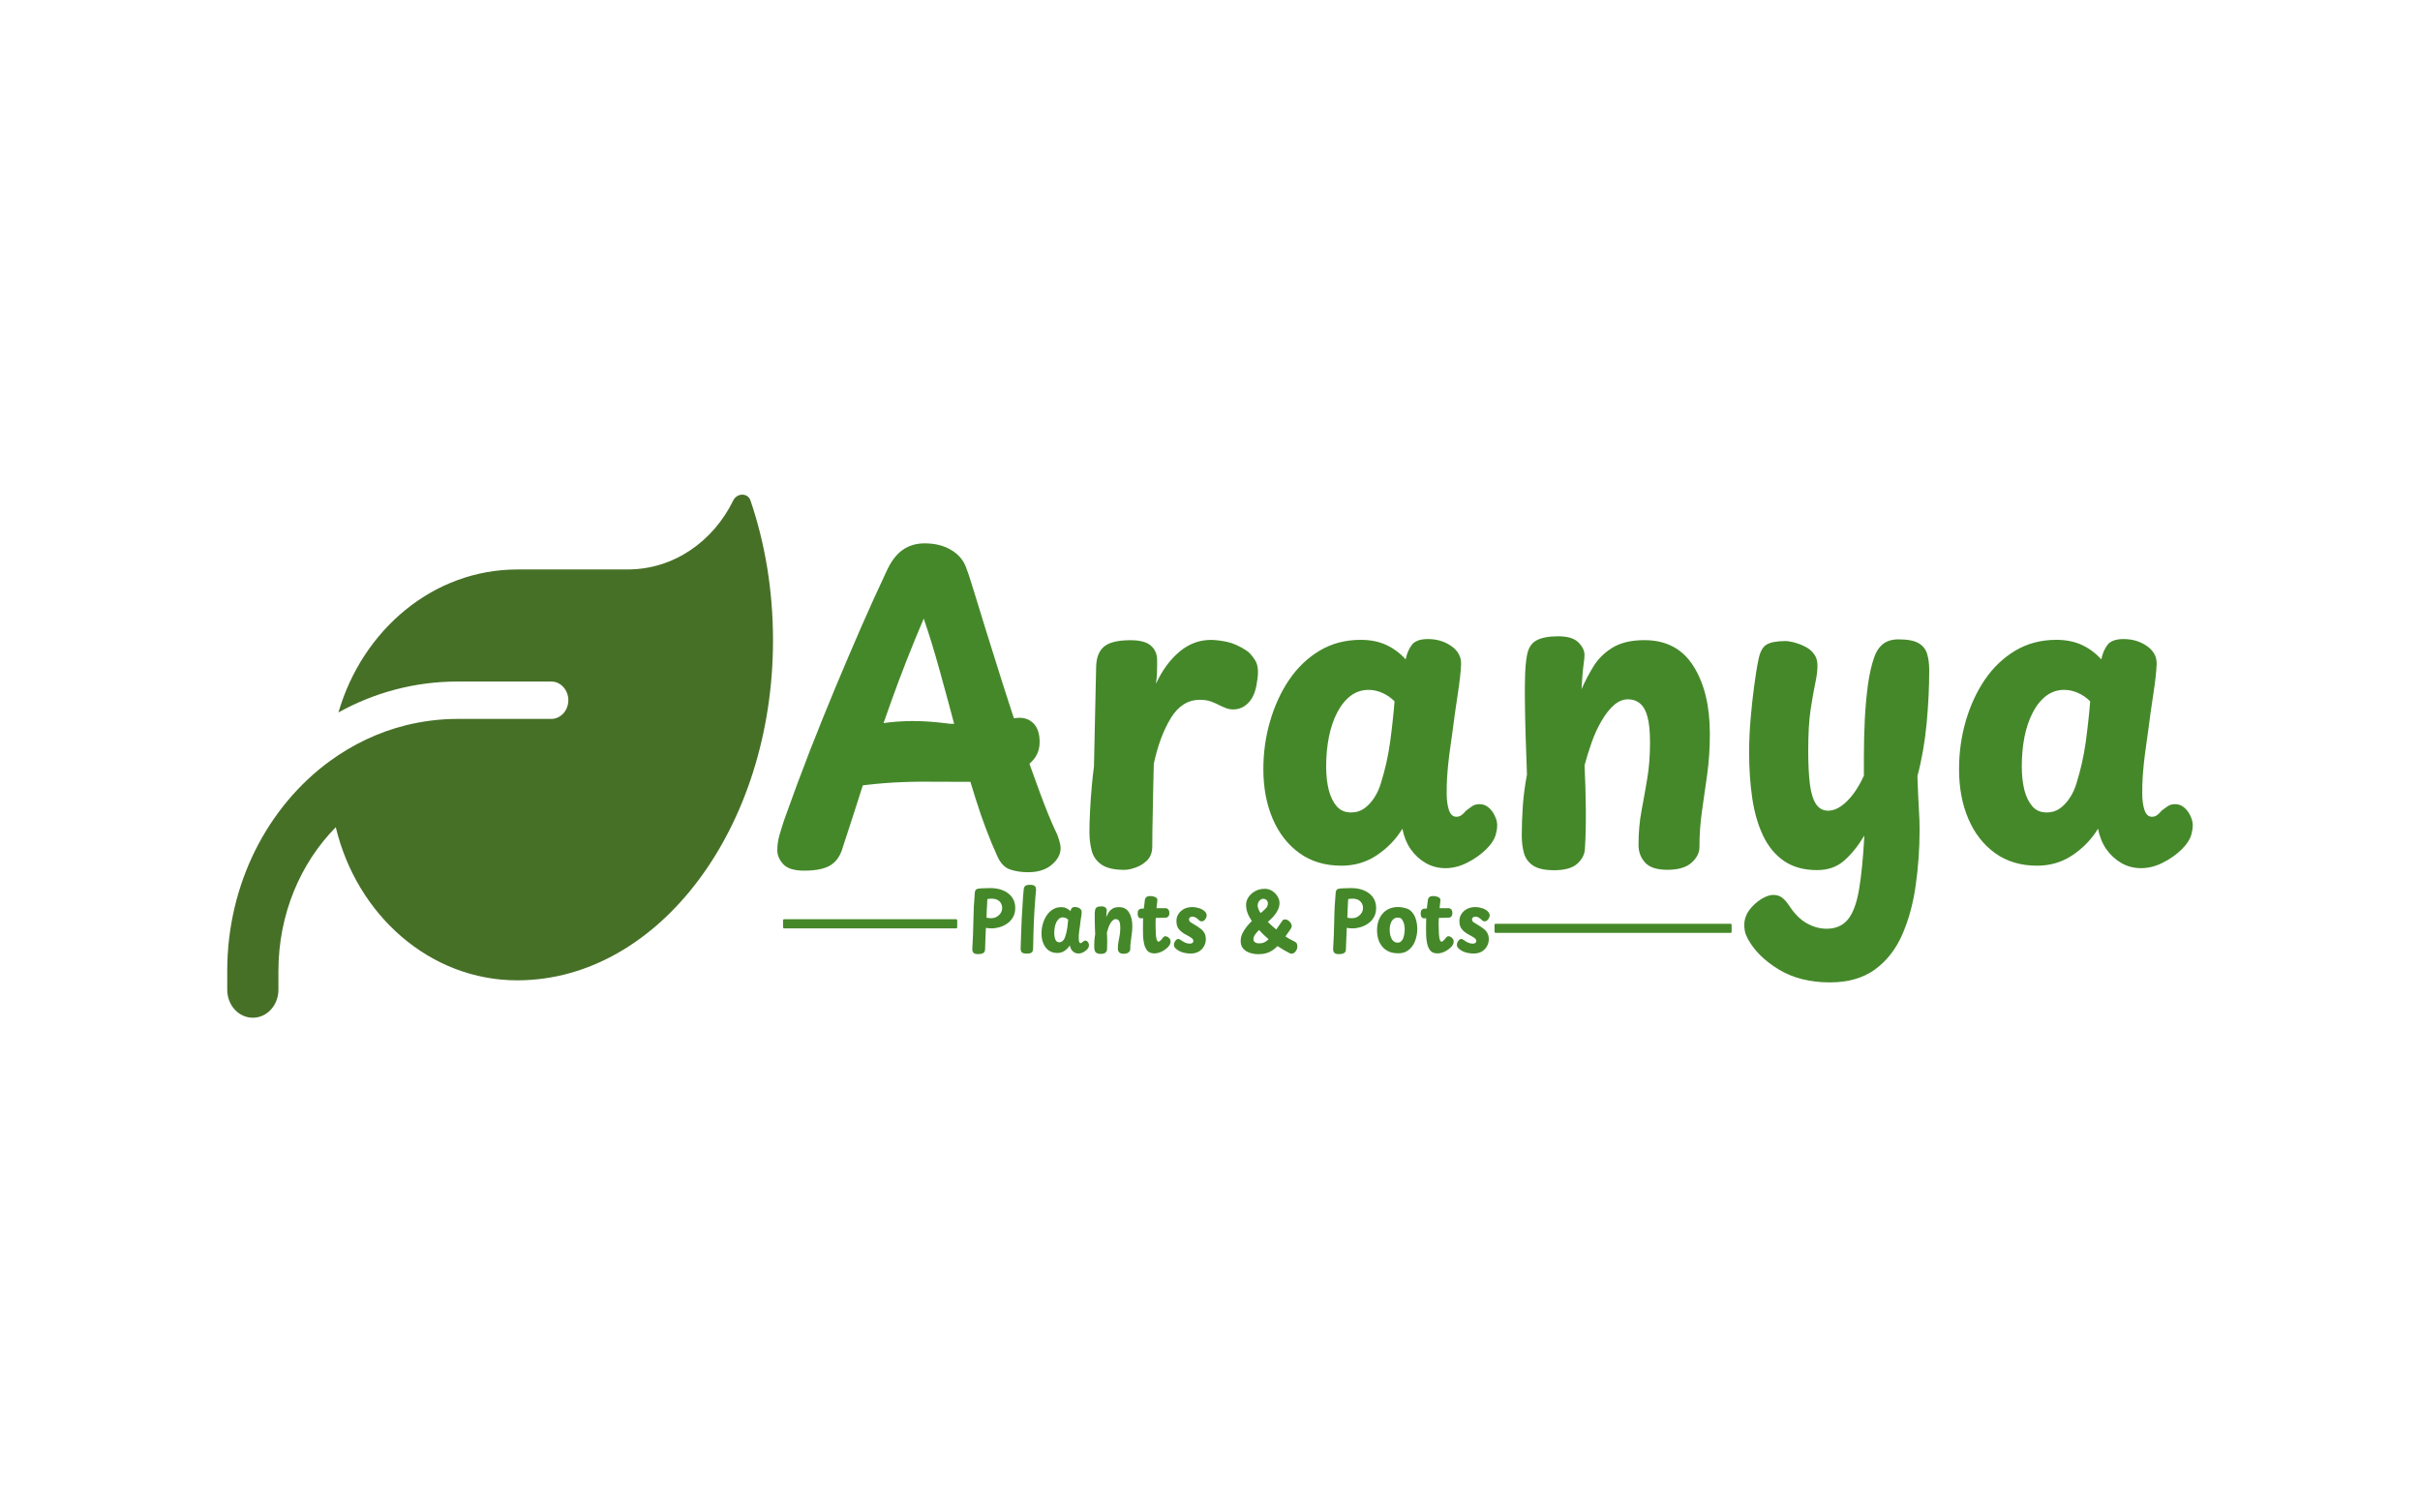 <?xml version="1.0" encoding="utf-8"?>
<!-- Generator: Adobe Adobe Illustrator 24.2.0, SVG Export Plug-In . SVG Version: 6.00 Build 0)  -->
<svg version="1.1" id="Layer_1" xmlns="http://www.w3.org/2000/svg" xmlns:xlink="http://www.w3.org/1999/xlink" x="0px" y="0px"
	 width="400px" height="250px" viewBox="0 0 400 250" style="enable-background:new 0 0 400 250;" xml:space="preserve">
<style type="text/css">
	.st0{clip-path:url(#SVGID_2_);}
	.st1{clip-path:url(#SVGID_4_);fill:#477027;}
	.st2{clip-path:url(#SVGID_6_);fill:#45882A;}
	.st3{clip-path:url(#SVGID_8_);fill:#45882A;}
</style>
<g>
	<g>
		<defs>
			<rect id="SVGID_1_" y="42.5" width="400" height="165"/>
		</defs>
		<clipPath id="SVGID_2_">
			<use xlink:href="#SVGID_1_"  style="overflow:visible;"/>
		</clipPath>
		<g class="st0">
			<defs>
				<rect id="SVGID_3_" x="37.56" y="81.11" width="90.57" height="87.79"/>
			</defs>
			<clipPath id="SVGID_4_">
				<use xlink:href="#SVGID_3_"  style="overflow:visible;"/>
			</clipPath>
			<path class="st1" d="M85.49,94.13c-13.85,0-25.57,9.94-29.55,23.63c5.92-3.28,12.6-5.11,19.68-5.11h15.5
				c1.55,0,2.82,1.39,2.82,3.09c0,1.7-1.27,3.09-2.82,3.09h-15.5c-2.93,0-5.76,0.37-8.51,1.04c-4.56,1.14-8.79,3.16-12.58,5.92
				c-10.22,7.46-16.97,20.22-16.97,34.71v3.09c0,2.57,1.88,4.63,4.23,4.63c2.35,0,4.23-2.07,4.23-4.63v-3.09
				c0-9.4,3.65-17.85,9.48-23.77c3.49,14.57,15.59,25.31,29.99,25.31h0.17c23.28-0.13,42.11-25.26,42.11-56.22
				c0-8.22-1.32-16.04-3.72-23.08c-0.45-1.33-2.24-1.27-2.85-0.02c-3.32,6.79-9.87,11.4-17.4,11.4H85.49z"/>
		</g>
		<g class="st0">
			<defs>
				<rect id="SVGID_5_" y="42.5" width="400" height="165"/>
			</defs>
			<clipPath id="SVGID_6_">
				<use xlink:href="#SVGID_5_"  style="overflow:visible;"/>
			</clipPath>
			<path class="st2" d="M139.3,140.06c-0.37,1.35-1.04,2.33-2,2.94c-0.97,0.61-2.43,0.91-4.39,0.91c-1.64,0-2.79-0.36-3.45-1.07
				c-0.65-0.72-0.98-1.49-0.98-2.3c0-0.85,0.12-1.7,0.37-2.55c0.25-0.85,0.51-1.71,0.8-2.56c1.39-3.91,2.79-7.67,4.2-11.3
				c1.42-3.63,2.84-7.14,4.25-10.53c1.42-3.39,2.82-6.68,4.21-9.87c1.39-3.18,2.78-6.25,4.18-9.21c0.74-1.66,1.63-2.86,2.67-3.6
				c1.04-0.74,2.26-1.11,3.66-1.11c1.76,0,3.25,0.38,4.47,1.14c1.24,0.76,2.05,1.77,2.46,3.03c0.16,0.35,0.52,1.44,1.08,3.26
				c0.55,1.82,1.26,4.11,2.11,6.86c0.87,2.76,1.8,5.73,2.8,8.92c1.01,3.18,2.04,6.33,3.11,9.44c1.06,3.11,2.07,5.97,3.04,8.57
				c0.96,2.6,1.79,4.64,2.49,6.13c0.25,0.46,0.46,0.98,0.65,1.59c0.18,0.61,0.28,1.09,0.28,1.44c0,0.99-0.48,1.9-1.45,2.73
				c-0.97,0.83-2.27,1.25-3.91,1.25c-1.11,0-2.1-0.15-2.98-0.45c-0.88-0.29-1.59-1.01-2.12-2.19c-1.27-2.78-2.46-5.92-3.56-9.41
				c-1.11-3.5-2.14-7.08-3.11-10.72c-0.97-3.66-1.91-7.14-2.83-10.46c-0.92-3.32-1.81-6.22-2.67-8.69
				c-2.01,4.72-3.81,9.31-5.4,13.77c-1.59,4.45-3.04,8.7-4.33,12.74C141.67,132.81,140.45,136.57,139.3,140.06 M138.44,124.93
				c0-1.08,0.28-1.95,0.83-2.62c0.55-0.68,1.17-1.18,1.87-1.51c0.69-0.34,1.27-0.56,1.72-0.64c0.9-0.22,1.97-0.44,3.22-0.64
				c1.24-0.2,2.76-0.31,4.54-0.34c1.79-0.02,3.91,0.12,6.36,0.45c0.37,0.03,1.05,0.03,2.05-0.04c1.01-0.07,2.12-0.16,3.32-0.27
				c1.21-0.12,2.34-0.24,3.38-0.37c1.05-0.14,1.8-0.23,2.24-0.27c1.15-0.14,2.08,0.14,2.8,0.84c0.72,0.69,1.07,1.73,1.07,3.12
				c0,1.26-0.41,2.32-1.24,3.17c-0.81,0.85-1.87,1.54-3.16,2.05c-1.29,0.51-2.6,0.87-3.94,1.07c-1.32,0.2-2.5,0.3-3.53,0.3
				c-2.33,0-4.49,0-6.48-0.02c-1.98-0.02-3.94,0.03-5.87,0.14c-1.92,0.11-4.03,0.32-6.31,0.62c-0.62,0.05-1.26-0.45-1.92-1.51
				C138.76,127.41,138.44,126.23,138.44,124.93"/>
			<path class="st2" d="M181.18,110.2c0.04-1.53,0.48-2.64,1.32-3.33c0.85-0.7,2.29-1.05,4.34-1.05c1.59,0,2.72,0.3,3.4,0.91
				c0.68,0.61,1.02,1.4,1.02,2.39v0.98c0,0.38-0.01,0.81-0.03,1.28c-0.02,0.48-0.08,1.02-0.16,1.64c1.03-2.23,2.32-3.99,3.87-5.29
				c1.56-1.31,3.3-1.96,5.22-1.96c0.66,0,1.51,0.1,2.55,0.3c1.04,0.21,2.13,0.69,3.29,1.44c0.49,0.31,0.97,0.85,1.46,1.64
				c0.5,0.78,0.6,1.97,0.31,3.55c-0.2,1.52-0.66,2.66-1.38,3.42c-0.72,0.76-1.56,1.14-2.54,1.14c-0.41,0-0.79-0.06-1.14-0.19
				c-0.35-0.13-0.71-0.29-1.07-0.46c-0.42-0.22-0.89-0.44-1.42-0.64c-0.53-0.2-1.17-0.3-1.9-0.3c-1.96,0-3.56,1.01-4.8,3.03
				c-1.23,2.02-2.16,4.53-2.81,7.54c-0.04,1.52-0.08,2.95-0.1,4.28c-0.02,1.32-0.04,2.54-0.07,3.67c-0.02,1.12-0.04,2.15-0.06,3.12
				c-0.01,0.96-0.02,1.82-0.02,2.58c0,0.99-0.29,1.76-0.86,2.33c-0.58,0.56-1.22,0.95-1.94,1.19c-0.72,0.25-1.32,0.37-1.82,0.37
				c-1.67,0-2.93-0.29-3.77-0.87c-0.84-0.58-1.38-1.35-1.63-2.32c-0.25-0.96-0.37-2-0.37-3.13c0-0.89,0.03-2,0.1-3.35
				c0.07-1.35,0.15-2.7,0.28-4.04c0.12-1.34,0.24-2.46,0.37-3.37L181.18,110.2z"/>
			<path class="st2" d="M208.82,127.14c0-2.73,0.36-5.37,1.11-7.93c0.74-2.55,1.79-4.84,3.16-6.86c1.37-2.02,3.06-3.62,5.04-4.81
				c1.98-1.18,4.25-1.78,6.78-1.78c1.6,0,3.01,0.28,4.21,0.84c1.21,0.56,2.29,1.35,3.22,2.39c0.2-0.98,0.55-1.79,1.04-2.42
				c0.5-0.63,1.38-0.94,2.65-0.94c1.47,0,2.77,0.39,3.87,1.17c1.11,0.78,1.64,1.78,1.6,2.99c-0.04,1.21-0.23,2.86-0.55,4.95
				c-0.32,2.08-0.61,4.13-0.86,6.14c-0.08,0.63-0.19,1.44-0.34,2.42c-0.14,0.99-0.27,1.97-0.37,2.94c-0.1,0.96-0.16,1.78-0.2,2.44
				c-0.04,0.68-0.06,1.52-0.06,2.53c0,1.01,0.12,1.9,0.36,2.65c0.25,0.76,0.66,1.14,1.24,1.14c0.33,0,0.61-0.09,0.85-0.27
				c0.25-0.18,0.5-0.42,0.75-0.73c0.41-0.32,0.77-0.58,1.07-0.78c0.3-0.2,0.7-0.3,1.2-0.3c0.57,0,1.1,0.21,1.56,0.64
				c0.48,0.43,0.84,1.01,1.11,1.73c0.27,0.71,0.28,1.51,0.03,2.41c-0.16,0.85-0.7,1.73-1.6,2.64c-0.9,0.89-1.96,1.64-3.17,2.25
				c-1.2,0.61-2.4,0.91-3.6,0.91c-1.18,0-2.27-0.28-3.25-0.84c-0.98-0.56-1.81-1.32-2.49-2.28c-0.67-0.97-1.13-2.11-1.38-3.4
				c-1.06,1.75-2.47,3.2-4.21,4.37c-1.74,1.17-3.69,1.74-5.86,1.74c-2.7,0-5.02-0.69-6.95-2.08c-1.92-1.39-3.4-3.28-4.42-5.68
				C209.33,132.92,208.82,130.2,208.82,127.14 M219.2,126.68c0,1.44,0.14,2.73,0.42,3.87c0.29,1.14,0.74,2.05,1.33,2.73
				c0.59,0.68,1.38,1.01,2.36,1.01c0.82,0,1.54-0.21,2.15-0.64c0.62-0.43,1.17-1.01,1.66-1.75c0.5-0.75,0.89-1.61,1.17-2.6
				c0.33-1.03,0.61-2.11,0.86-3.22c0.25-1.11,0.46-2.25,0.62-3.42c0.16-1.17,0.3-2.32,0.42-3.44c0.13-1.13,0.23-2.23,0.31-3.3
				c-0.58-0.58-1.23-1.04-1.97-1.37c-0.74-0.34-1.51-0.52-2.32-0.52c-1.11,0-2.1,0.33-2.96,0.98c-0.86,0.66-1.6,1.56-2.21,2.73
				c-0.61,1.17-1.07,2.51-1.38,4.04C219.35,123.3,219.2,124.93,219.2,126.68"/>
			<path class="st2" d="M252.38,108.39c0.2-1.21,0.72-2.05,1.53-2.51c0.82-0.47,2.03-0.71,3.63-0.71c1.56,0,2.68,0.34,3.35,1.01
				c0.67,0.67,1.01,1.35,1.01,2.07c0,0.37-0.04,0.85-0.13,1.42c-0.08,0.58-0.15,1.24-0.21,1.96c-0.06,0.71-0.11,1.47-0.15,2.28
				c0.53-1.21,1.17-2.45,1.94-3.71c0.76-1.26,1.81-2.3,3.16-3.14c1.36-0.83,3.11-1.25,5.29-1.25c3.6,0,6.3,1.43,8.1,4.28
				c1.81,2.85,2.72,6.59,2.72,11.21c0,2.38-0.15,4.61-0.44,6.7c-0.28,2.08-0.57,4.1-0.86,6.06c-0.28,1.95-0.42,3.93-0.42,5.95
				c0,0.94-0.43,1.8-1.3,2.58c-0.86,0.78-2.19,1.18-3.99,1.18c-1.76,0-2.99-0.41-3.71-1.21c-0.72-0.81-1.07-1.77-1.07-2.89
				c0-2.02,0.16-3.89,0.49-5.61c0.32-1.73,0.64-3.5,0.94-5.29c0.31-1.79,0.47-3.81,0.47-6.06c0-1.79-0.14-3.19-0.41-4.2
				c-0.26-1.01-0.67-1.75-1.22-2.21c-0.55-0.47-1.22-0.71-2-0.71c-0.86,0-1.65,0.34-2.39,1.01c-0.74,0.67-1.41,1.54-2.03,2.62
				c-0.62,1.07-1.16,2.25-1.61,3.53c-0.45,1.28-0.83,2.53-1.16,3.74c0.12,2.46,0.19,4.9,0.21,7.32c0.02,2.42-0.03,4.58-0.15,6.47
				c-0.04,0.94-0.47,1.77-1.27,2.49c-0.79,0.71-2.07,1.07-3.82,1.07c-1.61,0-2.79-0.28-3.55-0.82c-0.75-0.53-1.24-1.23-1.46-2.1
				c-0.23-0.88-0.34-1.81-0.34-2.8c0-1.57,0.06-3.23,0.18-4.97c0.13-1.76,0.36-3.46,0.68-5.11c-0.09-2.47-0.16-4.69-0.23-6.66
				c-0.06-1.97-0.09-3.76-0.11-5.38c-0.03-1.61-0.01-3.05,0.03-4.31C252.11,110.43,252.21,109.32,252.38,108.39"/>
			<path class="st2" d="M290.65,109.06c0.24-1.26,0.67-2.09,1.3-2.49c0.64-0.4,1.7-0.61,3.17-0.61c0.36,0,0.85,0.08,1.45,0.23
				c0.59,0.16,1.19,0.38,1.77,0.68c0.6,0.29,1.09,0.69,1.48,1.21c0.39,0.51,0.59,1.15,0.59,1.92c0,0.85-0.13,1.84-0.38,2.99
				c-0.24,1.14-0.49,2.58-0.76,4.33c-0.26,1.75-0.39,3.99-0.39,6.73c0,2.33,0.1,4.22,0.29,5.68c0.2,1.46,0.55,2.54,1.04,3.24
				c0.49,0.69,1.15,1.03,1.97,1.03c0.7,0,1.42-0.25,2.16-0.77c0.74-0.52,1.43-1.23,2.08-2.12c0.65-0.9,1.2-1.87,1.66-2.9v-3.03
				c0-2.11,0.05-4.2,0.15-6.25c0.11-2.07,0.28-3.98,0.52-5.75c0.25-1.77,0.58-3.23,0.99-4.4c0.32-1,0.81-1.76,1.46-2.3
				c0.66-0.53,1.52-0.8,2.59-0.8c1.52,0,2.63,0.21,3.35,0.64c0.72,0.43,1.18,1.02,1.4,1.78c0.23,0.76,0.34,1.66,0.34,2.69
				c0,2.73-0.14,5.64-0.42,8.71c-0.29,3.07-0.79,6-1.53,8.78c0.03,0.94,0.07,1.9,0.11,2.89c0.04,0.99,0.09,1.97,0.15,2.96
				c0.06,0.99,0.1,1.97,0.1,2.96c0,3.18-0.22,6.27-0.65,9.28c-0.42,3-1.17,5.72-2.23,8.14c-1.07,2.42-2.57,4.34-4.52,5.75
				c-1.94,1.41-4.42,2.12-7.45,2.12c-3.29,0-6.11-0.72-8.46-2.15c-2.36-1.44-4.06-3.14-5.12-5.11c-0.25-0.49-0.41-0.92-0.47-1.3
				c-0.06-0.38-0.08-0.69-0.08-0.91c0-0.9,0.28-1.73,0.83-2.48c0.55-0.74,1.21-1.34,1.97-1.82c0.76-0.46,1.42-0.69,2-0.69
				c0.56,0,1.05,0.15,1.46,0.46c0.41,0.32,0.82,0.79,1.24,1.43c0.85,1.29,1.81,2.23,2.85,2.81c1.05,0.59,2.15,0.89,3.29,0.89
				c1.47,0,2.63-0.51,3.47-1.51c0.84-1.01,1.46-2.65,1.85-4.92c0.39-2.27,0.69-5.26,0.89-8.98c-0.99,1.66-2.09,3.04-3.3,4.12
				c-1.2,1.07-2.71,1.6-4.51,1.6c-2.17,0-3.98-0.5-5.43-1.48c-1.46-0.99-2.62-2.37-3.48-4.17c-0.86-1.79-1.46-3.86-1.81-6.22
				c-0.35-2.36-0.52-4.89-0.52-7.57c0-1.76,0.08-3.59,0.24-5.49c0.16-1.91,0.36-3.73,0.59-5.45
				C290.16,111.74,290.39,110.27,290.65,109.06"/>
			<path class="st2" d="M323.81,127.14c0-2.73,0.36-5.37,1.1-7.93c0.74-2.55,1.79-4.84,3.16-6.86c1.37-2.02,3.06-3.62,5.04-4.81
				c1.98-1.18,4.24-1.78,6.78-1.78c1.6,0,3.01,0.28,4.21,0.84c1.21,0.56,2.29,1.35,3.22,2.39c0.2-0.98,0.55-1.79,1.04-2.42
				c0.5-0.63,1.38-0.94,2.65-0.94c1.47,0,2.77,0.39,3.87,1.17c1.11,0.78,1.64,1.78,1.59,2.99c-0.04,1.21-0.23,2.86-0.55,4.95
				c-0.32,2.08-0.61,4.13-0.86,6.14c-0.08,0.63-0.19,1.44-0.34,2.42c-0.14,0.99-0.27,1.97-0.37,2.94c-0.1,0.96-0.16,1.78-0.2,2.44
				c-0.04,0.68-0.06,1.52-0.06,2.53c0,1.01,0.12,1.9,0.36,2.65c0.25,0.76,0.66,1.14,1.24,1.14c0.33,0,0.61-0.09,0.85-0.27
				c0.25-0.18,0.5-0.42,0.75-0.73c0.41-0.32,0.77-0.58,1.07-0.78c0.3-0.2,0.7-0.3,1.2-0.3c0.57,0,1.09,0.21,1.56,0.64
				c0.48,0.43,0.85,1.01,1.11,1.73c0.27,0.71,0.28,1.51,0.03,2.41c-0.16,0.85-0.7,1.73-1.59,2.64c-0.9,0.89-1.96,1.64-3.17,2.25
				c-1.2,0.61-2.4,0.91-3.6,0.91c-1.18,0-2.27-0.28-3.25-0.84c-0.97-0.56-1.8-1.32-2.49-2.28c-0.67-0.97-1.13-2.11-1.38-3.4
				c-1.07,1.75-2.47,3.2-4.21,4.37c-1.74,1.17-3.69,1.74-5.86,1.74c-2.7,0-5.02-0.69-6.95-2.08c-1.92-1.39-3.4-3.28-4.42-5.68
				C324.31,132.92,323.81,130.2,323.81,127.14 M334.18,126.68c0,1.44,0.14,2.73,0.42,3.87c0.29,1.14,0.74,2.05,1.33,2.73
				c0.59,0.68,1.38,1.01,2.36,1.01c0.82,0,1.54-0.21,2.15-0.64c0.62-0.43,1.17-1.01,1.66-1.75c0.5-0.75,0.89-1.61,1.17-2.6
				c0.32-1.03,0.61-2.11,0.86-3.22c0.25-1.11,0.45-2.25,0.62-3.42c0.16-1.17,0.3-2.32,0.42-3.44c0.13-1.13,0.23-2.23,0.31-3.3
				c-0.58-0.58-1.23-1.04-1.97-1.37c-0.74-0.34-1.51-0.52-2.33-0.52c-1.11,0-2.09,0.33-2.96,0.98c-0.86,0.66-1.6,1.56-2.21,2.73
				c-0.61,1.17-1.07,2.51-1.38,4.04C334.33,123.3,334.18,124.93,334.18,126.68"/>
			<path class="st2" d="M161.12,147.59c0.01-0.21,0.06-0.37,0.15-0.48c0.08-0.12,0.24-0.2,0.47-0.23c0.12-0.02,0.29-0.04,0.52-0.05
				c0.24-0.01,0.49-0.02,0.75-0.02c0.26-0.01,0.48-0.02,0.67-0.02c0.81,0,1.52,0.13,2.13,0.39c0.62,0.26,1.11,0.64,1.46,1.12
				c0.36,0.49,0.54,1.09,0.54,1.8c0,0.56-0.12,1.05-0.36,1.48c-0.24,0.43-0.55,0.78-0.94,1.05c-0.39,0.28-0.81,0.48-1.27,0.62
				c-0.45,0.13-0.89,0.2-1.32,0.2c-0.21,0-0.39,0-0.54-0.02c-0.14-0.02-0.28-0.04-0.42-0.07c-0.03,0.65-0.06,1.28-0.08,1.87
				c-0.02,0.58-0.04,1.17-0.06,1.75c-0.01,0.28-0.13,0.46-0.34,0.57c-0.21,0.11-0.47,0.16-0.78,0.16c-0.38,0-0.64-0.07-0.78-0.21
				c-0.14-0.14-0.21-0.35-0.21-0.62c0.1-1.53,0.15-3.08,0.18-4.65C160.91,150.65,160.99,149.11,161.12,147.59 M163.06,151.68
				c0.14,0.03,0.26,0.06,0.37,0.07c0.12,0.01,0.25,0.02,0.39,0.02c0.25,0,0.48-0.04,0.7-0.12c0.22-0.09,0.41-0.22,0.57-0.37
				c0.17-0.15,0.31-0.33,0.41-0.53c0.1-0.2,0.15-0.43,0.15-0.68c0-0.24-0.04-0.45-0.13-0.62c-0.08-0.19-0.19-0.35-0.34-0.48
				c-0.14-0.14-0.32-0.25-0.54-0.32c-0.22-0.07-0.45-0.11-0.7-0.11c-0.16,0-0.29,0.01-0.42,0.02c-0.12,0.01-0.23,0.03-0.32,0.05
				c-0.01,0.31-0.03,0.62-0.05,0.93c-0.01,0.3-0.03,0.62-0.05,0.96C163.08,150.82,163.06,151.22,163.06,151.68"/>
			<path class="st2" d="M169.21,147.02c0.02-0.27,0.11-0.47,0.26-0.59c0.15-0.12,0.42-0.18,0.81-0.18c0.29,0,0.51,0.04,0.65,0.12
				c0.14,0.09,0.23,0.19,0.26,0.32c0.04,0.13,0.06,0.27,0.06,0.41c-0.02,0.26-0.06,0.66-0.11,1.19c-0.04,0.54-0.1,1.29-0.16,2.25
				c-0.06,0.95-0.12,2.19-0.16,3.72c0,0.48-0.01,0.93-0.03,1.37c-0.01,0.44-0.02,0.83-0.03,1.17c-0.01,0.31-0.09,0.53-0.24,0.64
				c-0.15,0.12-0.41,0.18-0.78,0.18c-0.38,0-0.65-0.06-0.81-0.18c-0.16-0.12-0.24-0.35-0.23-0.69c0.02-0.78,0.05-1.59,0.08-2.41
				c0.03-0.83,0.06-1.66,0.1-2.49c0.04-0.83,0.09-1.65,0.15-2.46C169.06,148.58,169.13,147.79,169.21,147.02"/>
			<path class="st2" d="M172.15,154.28c0-0.56,0.07-1.09,0.23-1.6c0.15-0.52,0.36-0.99,0.64-1.39c0.28-0.41,0.62-0.74,1.02-0.98
				c0.4-0.25,0.86-0.37,1.38-0.37c0.32,0,0.61,0.06,0.84,0.18c0.25,0.11,0.47,0.27,0.67,0.48c0.04-0.2,0.12-0.36,0.21-0.48
				c0.1-0.13,0.28-0.2,0.54-0.2c0.3,0,0.56,0.08,0.78,0.23c0.23,0.16,0.33,0.36,0.33,0.61c0,0.25-0.04,0.59-0.12,1.01
				c-0.07,0.42-0.12,0.83-0.16,1.25c-0.03,0.13-0.05,0.3-0.08,0.5c-0.03,0.19-0.04,0.39-0.07,0.59c-0.02,0.19-0.04,0.36-0.05,0.5
				v0.52c0,0.2,0.02,0.38,0.06,0.53c0.05,0.16,0.13,0.23,0.24,0.23c0.07,0,0.13-0.02,0.18-0.05c0.05-0.03,0.1-0.08,0.15-0.14
				c0.08-0.07,0.16-0.12,0.23-0.16c0.07-0.05,0.15-0.07,0.24-0.07c0.12,0,0.22,0.05,0.31,0.14c0.1,0.08,0.17,0.2,0.23,0.35
				c0.05,0.14,0.06,0.3,0.02,0.48c-0.03,0.17-0.14,0.35-0.32,0.53c-0.19,0.18-0.4,0.33-0.65,0.46c-0.25,0.12-0.5,0.18-0.73,0.18
				c-0.24,0-0.46-0.05-0.67-0.16c-0.2-0.12-0.37-0.27-0.5-0.47c-0.13-0.2-0.22-0.43-0.28-0.71c-0.22,0.36-0.5,0.66-0.86,0.89
				c-0.35,0.24-0.74,0.36-1.19,0.36c-0.55,0-1.02-0.14-1.42-0.41c-0.39-0.29-0.69-0.67-0.89-1.16
				C172.25,155.47,172.15,154.92,172.15,154.28 M174.26,154.2c0,0.29,0.02,0.55,0.08,0.78c0.05,0.24,0.14,0.43,0.26,0.57
				c0.13,0.13,0.29,0.2,0.49,0.2c0.16,0,0.31-0.04,0.44-0.13c0.13-0.09,0.24-0.21,0.34-0.36c0.1-0.15,0.17-0.33,0.23-0.53
				c0.06-0.21,0.12-0.43,0.18-0.66c0.05-0.22,0.1-0.46,0.13-0.69c0.03-0.24,0.06-0.47,0.08-0.69c0.02-0.24,0.04-0.46,0.07-0.68
				c-0.12-0.12-0.26-0.2-0.41-0.27c-0.14-0.07-0.3-0.11-0.47-0.11c-0.23,0-0.43,0.07-0.6,0.2c-0.17,0.13-0.32,0.32-0.45,0.55
				c-0.12,0.24-0.21,0.51-0.28,0.82C174.29,153.51,174.26,153.84,174.26,154.2"/>
			<path class="st2" d="M181,150.47c0.04-0.25,0.15-0.42,0.31-0.52c0.17-0.09,0.42-0.14,0.75-0.14c0.31,0,0.54,0.07,0.67,0.21
				c0.14,0.14,0.21,0.27,0.21,0.41c0,0.08-0.01,0.19-0.03,0.3c-0.01,0.12-0.02,0.25-0.03,0.39c-0.01,0.14-0.02,0.3-0.03,0.46
				c0.11-0.25,0.24-0.5,0.39-0.75c0.16-0.26,0.38-0.47,0.65-0.64c0.27-0.17,0.63-0.25,1.08-0.25c0.74,0,1.28,0.29,1.64,0.87
				c0.36,0.57,0.55,1.33,0.55,2.26c0,0.49-0.03,0.94-0.1,1.37c-0.06,0.43-0.11,0.84-0.16,1.23c-0.06,0.39-0.08,0.8-0.08,1.21
				c0,0.19-0.09,0.37-0.28,0.54c-0.17,0.15-0.44,0.23-0.8,0.23c-0.36,0-0.61-0.08-0.76-0.25c-0.14-0.17-0.21-0.36-0.21-0.59
				c0-0.4,0.03-0.78,0.1-1.14l0.2-1.07c0.06-0.37,0.1-0.78,0.1-1.23c0-0.36-0.03-0.65-0.08-0.85c-0.06-0.21-0.14-0.37-0.26-0.46
				c-0.11-0.09-0.24-0.14-0.41-0.14c-0.17,0-0.34,0.07-0.49,0.21c-0.16,0.13-0.29,0.31-0.42,0.53c-0.12,0.21-0.23,0.45-0.32,0.71
				c-0.09,0.26-0.16,0.52-0.23,0.77c0.03,0.5,0.05,1,0.05,1.5c0,0.49-0.01,0.92-0.03,1.3c-0.01,0.19-0.1,0.36-0.26,0.52
				c-0.16,0.14-0.42,0.21-0.78,0.21c-0.32,0-0.56-0.06-0.72-0.18c-0.16-0.11-0.25-0.25-0.29-0.43c-0.04-0.18-0.07-0.37-0.07-0.57
				c0-0.31,0.01-0.64,0.03-1c0.02-0.36,0.07-0.7,0.13-1.05c-0.01-0.5-0.03-0.95-0.05-1.35c-0.01-0.4-0.02-0.77-0.02-1.09v-0.87
				C180.94,150.89,180.97,150.66,181,150.47"/>
			<path class="st2" d="M189.23,148.8c0.02-0.21,0.1-0.38,0.23-0.5c0.13-0.13,0.35-0.19,0.67-0.19c0.2,0,0.41,0.03,0.6,0.09
				c0.2,0.05,0.35,0.13,0.45,0.25c0.11,0.11,0.15,0.26,0.11,0.46c-0.06,0.48-0.11,0.97-0.16,1.48c-0.04,0.51-0.08,1.03-0.11,1.57
				c-0.02,0.53-0.02,1.08,0,1.64c0.01,0.58,0.04,1.02,0.08,1.32c0.05,0.3,0.11,0.49,0.18,0.59c0.07,0.1,0.13,0.14,0.2,0.14
				c0.07,0,0.15-0.03,0.24-0.11c0.1-0.08,0.19-0.17,0.28-0.27c0.08-0.11,0.15-0.2,0.21-0.27c0.04-0.06,0.1-0.11,0.16-0.16
				c0.07-0.06,0.16-0.09,0.26-0.09c0.12,0,0.24,0.04,0.37,0.12c0.14,0.07,0.25,0.17,0.34,0.3c0.1,0.13,0.15,0.28,0.15,0.46
				c0,0.06-0.02,0.17-0.05,0.32c-0.03,0.14-0.15,0.33-0.34,0.55c-0.23,0.24-0.48,0.44-0.76,0.61c-0.27,0.17-0.54,0.29-0.81,0.37
				c-0.26,0.07-0.5,0.11-0.7,0.11c-0.53,0-0.93-0.15-1.19-0.45c-0.26-0.31-0.45-0.72-0.55-1.23c-0.08-0.4-0.13-0.79-0.15-1.17
				c-0.01-0.39-0.02-0.79-0.02-1.19c0-0.56,0-1.1,0.02-1.62c0.02-0.52,0.05-1.04,0.1-1.55C189.09,149.88,189.15,149.35,189.23,148.8
				 M188.61,151.79c-0.16,0.01-0.29-0.05-0.41-0.19c-0.11-0.14-0.16-0.35-0.16-0.62c0-0.26,0.05-0.45,0.16-0.57
				c0.12-0.13,0.25-0.2,0.41-0.21c0.22-0.02,0.49-0.04,0.81-0.05c0.32-0.01,0.67-0.02,1.04-0.02c0.37-0.01,0.74-0.02,1.12-0.02h1.11
				c0.14,0,0.27,0.07,0.39,0.19c0.13,0.12,0.2,0.33,0.2,0.64c0,0.26-0.07,0.46-0.2,0.57c-0.13,0.12-0.26,0.18-0.39,0.18
				c-0.36,0-0.71,0.01-1.04,0.02c-0.34,0-0.68,0.01-1.01,0.02c-0.33,0-0.66,0.01-1.01,0.02
				C189.3,151.75,188.96,151.77,188.61,151.79"/>
			<path class="st2" d="M199.23,150.74c0.07,0.09,0.12,0.17,0.16,0.27c0.04,0.1,0.06,0.2,0.06,0.32c0,0.12-0.04,0.26-0.11,0.41
				c-0.08,0.16-0.17,0.29-0.29,0.39c-0.12,0.11-0.26,0.16-0.41,0.16c-0.12,0-0.22-0.02-0.29-0.07c-0.08-0.04-0.15-0.1-0.21-0.16
				c-0.12-0.13-0.27-0.25-0.46-0.37c-0.19-0.12-0.39-0.18-0.6-0.18c-0.14,0-0.27,0.04-0.39,0.13c-0.11,0.07-0.16,0.19-0.16,0.34
				c0,0.18,0.08,0.33,0.24,0.45c0.17,0.12,0.46,0.29,0.85,0.52c0.32,0.19,0.61,0.39,0.86,0.59c0.26,0.19,0.46,0.42,0.6,0.69
				c0.15,0.26,0.23,0.61,0.23,1.03c0,0.42-0.11,0.8-0.31,1.16c-0.2,0.35-0.48,0.65-0.86,0.87c-0.38,0.21-0.82,0.32-1.32,0.32
				c-0.47,0-0.93-0.07-1.38-0.2c-0.45-0.14-0.83-0.36-1.14-0.66c-0.07-0.07-0.13-0.15-0.18-0.23c-0.06-0.08-0.08-0.2-0.08-0.34
				c0-0.24,0.07-0.45,0.23-0.66c0.15-0.21,0.31-0.32,0.49-0.32c0.07,0,0.12,0.01,0.16,0.04c0.05,0.01,0.11,0.04,0.18,0.09
				c0.26,0.19,0.51,0.35,0.75,0.46c0.25,0.12,0.51,0.18,0.8,0.18c0.2,0,0.34-0.03,0.44-0.11c0.11-0.07,0.16-0.17,0.16-0.29
				c0-0.2-0.09-0.37-0.26-0.5c-0.17-0.13-0.41-0.27-0.7-0.43c-0.47-0.23-0.84-0.47-1.11-0.71c-0.27-0.25-0.46-0.5-0.57-0.77
				c-0.11-0.27-0.16-0.58-0.16-0.91c0-0.44,0.11-0.83,0.34-1.18c0.23-0.36,0.54-0.63,0.93-0.84c0.4-0.2,0.85-0.3,1.35-0.3
				c0.39,0,0.79,0.07,1.19,0.2C198.66,150.27,198.99,150.47,199.23,150.74"/>
			<path class="st2" d="M213.99,155.64c0.2,0.1,0.32,0.21,0.37,0.36c0.05,0.13,0.08,0.27,0.08,0.41c0,0.26-0.06,0.5-0.2,0.71
				c-0.12,0.21-0.28,0.36-0.47,0.45c-0.19,0.09-0.37,0.09-0.57,0c-0.68-0.34-1.32-0.71-1.9-1.1c-0.58-0.39-1.1-0.79-1.56-1.18
				c-0.45-0.39-0.84-0.75-1.16-1.07c-0.3-0.32-0.54-0.57-0.7-0.75c-0.32-0.37-0.6-0.72-0.83-1.05c-0.24-0.33-0.44-0.65-0.6-0.96
				c-0.16-0.32-0.29-0.63-0.37-0.94c-0.08-0.31-0.12-0.62-0.12-0.95c0-0.44,0.13-0.86,0.39-1.26c0.27-0.41,0.64-0.75,1.11-1.01
				c0.46-0.26,1-0.39,1.59-0.39c0.46,0,0.88,0.12,1.25,0.37c0.37,0.24,0.65,0.53,0.86,0.89c0.22,0.35,0.33,0.71,0.33,1.09
				c0,0.42-0.11,0.82-0.31,1.21c-0.2,0.39-0.47,0.78-0.81,1.14c-0.34,0.36-0.73,0.72-1.19,1.1c-0.34,0.29-0.66,0.58-0.96,0.89
				c-0.3,0.3-0.55,0.58-0.75,0.85c-0.2,0.28-0.29,0.53-0.29,0.77c0,0.23,0.08,0.4,0.26,0.53c0.18,0.12,0.42,0.18,0.72,0.18
				c0.25,0,0.48-0.04,0.7-0.12c0.23-0.08,0.46-0.22,0.68-0.43c0.23-0.2,0.49-0.49,0.78-0.85c0.3-0.39,0.58-0.78,0.83-1.18
				c0.26-0.39,0.55-0.8,0.86-1.23c0.05-0.07,0.12-0.11,0.2-0.12c0.07-0.02,0.14-0.03,0.2-0.03c0.17,0,0.34,0.05,0.5,0.16
				c0.16,0.11,0.3,0.25,0.42,0.41c0.12,0.17,0.18,0.33,0.18,0.5c0,0.06-0.01,0.13-0.03,0.21c-0.03,0.07-0.06,0.16-0.12,0.25
				c-0.06,0.1-0.11,0.19-0.18,0.27c-0.06,0.09-0.12,0.18-0.2,0.29c-0.08,0.1-0.16,0.21-0.24,0.34c-0.14,0.21-0.29,0.43-0.46,0.64
				c-0.16,0.21-0.33,0.43-0.5,0.64c-0.24,0.29-0.48,0.55-0.72,0.8c-0.24,0.24-0.51,0.45-0.8,0.64c-0.28,0.19-0.61,0.34-0.99,0.44
				c-0.38,0.11-0.83,0.16-1.33,0.16c-0.34,0-0.68-0.04-1.03-0.13c-0.34-0.08-0.65-0.2-0.93-0.37c-0.27-0.18-0.5-0.4-0.67-0.68
				c-0.16-0.27-0.24-0.61-0.24-1c0-0.4,0.08-0.8,0.26-1.19c0.18-0.39,0.42-0.78,0.72-1.16c0.3-0.38,0.64-0.74,0.99-1.09
				c0.36-0.34,0.71-0.66,1.06-0.95c0.42-0.34,0.74-0.61,0.94-0.82c0.22-0.2,0.36-0.37,0.42-0.52c0.07-0.15,0.11-0.32,0.11-0.5
				c0-0.14-0.03-0.27-0.1-0.37c-0.06-0.11-0.14-0.19-0.26-0.27c-0.12-0.07-0.27-0.11-0.44-0.11c-0.14,0-0.28,0.05-0.42,0.16
				c-0.14,0.1-0.26,0.23-0.34,0.39c-0.09,0.17-0.13,0.35-0.13,0.55c0,0.28,0.1,0.6,0.31,0.98c0.21,0.37,0.54,0.82,0.99,1.34
				c0.16,0.18,0.43,0.46,0.81,0.82c0.38,0.35,0.83,0.74,1.37,1.16c0.29,0.23,0.58,0.44,0.86,0.64c0.28,0.2,0.56,0.39,0.84,0.55
				C213.39,155.33,213.69,155.49,213.99,155.64"/>
			<path class="st2" d="M220.77,147.59c0.01-0.21,0.06-0.37,0.15-0.48c0.08-0.12,0.24-0.2,0.47-0.23c0.12-0.02,0.29-0.04,0.52-0.05
				c0.24-0.01,0.49-0.02,0.75-0.02c0.26-0.01,0.48-0.02,0.67-0.02c0.81,0,1.52,0.13,2.13,0.39c0.62,0.26,1.11,0.64,1.46,1.12
				c0.36,0.49,0.54,1.09,0.54,1.8c0,0.56-0.12,1.05-0.36,1.48c-0.24,0.43-0.55,0.78-0.94,1.05c-0.39,0.28-0.81,0.48-1.27,0.62
				c-0.45,0.13-0.88,0.2-1.32,0.2c-0.21,0-0.39,0-0.54-0.02c-0.14-0.02-0.29-0.04-0.42-0.07c-0.03,0.65-0.06,1.28-0.08,1.87
				c-0.03,0.58-0.05,1.17-0.07,1.75c-0.01,0.28-0.13,0.46-0.34,0.57c-0.21,0.11-0.47,0.16-0.78,0.16c-0.38,0-0.64-0.07-0.78-0.21
				c-0.14-0.14-0.21-0.35-0.21-0.62c0.1-1.53,0.15-3.08,0.18-4.65C220.55,150.65,220.64,149.11,220.77,147.59 M222.7,151.68
				c0.14,0.03,0.26,0.06,0.37,0.07c0.12,0.01,0.25,0.02,0.39,0.02c0.25,0,0.48-0.04,0.7-0.12c0.22-0.09,0.41-0.22,0.57-0.37
				c0.17-0.15,0.31-0.33,0.41-0.53c0.1-0.2,0.15-0.43,0.15-0.68c0-0.24-0.04-0.45-0.13-0.62c-0.08-0.19-0.19-0.35-0.34-0.48
				c-0.14-0.14-0.32-0.25-0.54-0.32c-0.22-0.07-0.45-0.11-0.7-0.11c-0.16,0-0.29,0.01-0.42,0.02c-0.12,0.01-0.23,0.03-0.32,0.05
				c-0.01,0.31-0.03,0.62-0.05,0.93c-0.01,0.3-0.03,0.62-0.05,0.96C222.72,150.82,222.71,151.22,222.7,151.68"/>
			<path class="st2" d="M231.1,149.92c0.2,0,0.44,0.03,0.7,0.07c0.27,0.05,0.52,0.12,0.76,0.19c0.24,0.09,0.41,0.19,0.54,0.3
				c0.4,0.33,0.69,0.78,0.88,1.32c0.18,0.55,0.28,1.14,0.28,1.76c0,0.5-0.07,0.99-0.2,1.46c-0.12,0.48-0.31,0.91-0.57,1.3
				c-0.26,0.38-0.59,0.69-0.97,0.91c-0.39,0.23-0.85,0.34-1.38,0.34c-0.61,0-1.14-0.09-1.58-0.29c-0.45-0.2-0.81-0.48-1.11-0.84
				c-0.28-0.36-0.5-0.76-0.64-1.21c-0.13-0.47-0.2-0.95-0.2-1.46c0-0.5,0.06-0.97,0.2-1.43c0.14-0.47,0.35-0.87,0.64-1.23
				c0.29-0.37,0.65-0.66,1.09-0.87C229.98,150.04,230.5,149.92,231.1,149.92 M229.7,153.71c0,0.33,0.04,0.67,0.13,1
				c0.1,0.32,0.24,0.59,0.44,0.8c0.2,0.2,0.46,0.3,0.76,0.3c0.22,0,0.4-0.06,0.54-0.2c0.15-0.13,0.27-0.3,0.36-0.51
				c0.08-0.21,0.15-0.45,0.18-0.7c0.04-0.25,0.07-0.49,0.07-0.73c0-0.52-0.07-0.93-0.2-1.23c-0.12-0.31-0.28-0.54-0.47-0.69
				c-0.1-0.02-0.19-0.04-0.26-0.05c-0.06-0.01-0.14-0.02-0.21-0.02c-0.25,0-0.46,0.06-0.64,0.18c-0.17,0.12-0.31,0.28-0.4,0.46
				c-0.1,0.19-0.18,0.4-0.23,0.64C229.72,153.21,229.7,153.46,229.7,153.71"/>
			<path class="st2" d="M236.01,148.8c0.02-0.21,0.1-0.38,0.23-0.5c0.13-0.13,0.35-0.19,0.67-0.19c0.2,0,0.41,0.03,0.6,0.09
				c0.19,0.05,0.35,0.13,0.45,0.25c0.11,0.11,0.15,0.26,0.12,0.46c-0.06,0.48-0.11,0.97-0.16,1.48c-0.04,0.51-0.08,1.03-0.11,1.57
				c-0.03,0.53-0.03,1.08,0,1.64c0.01,0.58,0.04,1.02,0.08,1.32c0.05,0.3,0.11,0.49,0.18,0.59c0.06,0.1,0.13,0.14,0.2,0.14
				c0.07,0,0.16-0.03,0.24-0.11c0.1-0.08,0.19-0.17,0.28-0.27c0.08-0.11,0.16-0.2,0.21-0.27c0.04-0.06,0.1-0.11,0.16-0.16
				c0.07-0.06,0.16-0.09,0.26-0.09c0.12,0,0.24,0.04,0.37,0.12c0.14,0.07,0.25,0.17,0.34,0.3c0.1,0.13,0.15,0.28,0.15,0.46
				c0,0.06-0.02,0.17-0.05,0.32c-0.03,0.14-0.15,0.33-0.34,0.55c-0.23,0.24-0.48,0.44-0.76,0.61c-0.27,0.17-0.55,0.29-0.81,0.37
				c-0.26,0.07-0.5,0.11-0.7,0.11c-0.53,0-0.93-0.15-1.19-0.45c-0.26-0.31-0.45-0.72-0.55-1.23c-0.08-0.4-0.13-0.79-0.15-1.17
				c-0.01-0.39-0.02-0.79-0.02-1.19c0-0.56,0-1.1,0.02-1.62c0.02-0.52,0.05-1.04,0.1-1.55C235.87,149.88,235.93,149.35,236.01,148.8
				 M235.39,151.79c-0.16,0.01-0.29-0.05-0.41-0.19c-0.11-0.14-0.16-0.35-0.16-0.62c0-0.26,0.05-0.45,0.16-0.57
				c0.12-0.13,0.25-0.2,0.41-0.21c0.22-0.02,0.49-0.04,0.81-0.05c0.32-0.01,0.67-0.02,1.04-0.02c0.37-0.01,0.74-0.02,1.12-0.02h1.11
				c0.14,0,0.27,0.07,0.39,0.19c0.13,0.12,0.2,0.33,0.2,0.64c0,0.26-0.06,0.46-0.2,0.57c-0.13,0.12-0.26,0.18-0.39,0.18
				c-0.36,0-0.71,0.01-1.04,0.02c-0.34,0-0.68,0.01-1.01,0.02c-0.33,0-0.66,0.01-1.01,0.02
				C236.08,151.75,235.73,151.77,235.39,151.79"/>
			<path class="st2" d="M246,150.74c0.06,0.09,0.12,0.17,0.16,0.27c0.04,0.1,0.07,0.2,0.07,0.32c0,0.12-0.04,0.26-0.12,0.41
				c-0.08,0.16-0.17,0.29-0.29,0.39c-0.12,0.11-0.26,0.16-0.41,0.16c-0.12,0-0.22-0.02-0.29-0.07c-0.08-0.04-0.15-0.1-0.21-0.16
				c-0.12-0.13-0.27-0.25-0.45-0.37c-0.19-0.12-0.39-0.18-0.6-0.18c-0.14,0-0.27,0.04-0.39,0.13c-0.11,0.07-0.16,0.19-0.16,0.34
				c0,0.18,0.08,0.33,0.24,0.45c0.17,0.12,0.45,0.29,0.84,0.52c0.32,0.19,0.61,0.39,0.86,0.59c0.26,0.19,0.46,0.42,0.6,0.69
				c0.15,0.26,0.23,0.61,0.23,1.03c0,0.42-0.11,0.8-0.31,1.16c-0.2,0.35-0.48,0.65-0.86,0.87c-0.38,0.21-0.82,0.32-1.32,0.32
				c-0.47,0-0.93-0.07-1.38-0.2c-0.45-0.14-0.83-0.36-1.14-0.66c-0.06-0.07-0.13-0.15-0.18-0.23c-0.06-0.08-0.08-0.2-0.08-0.34
				c0-0.24,0.07-0.45,0.23-0.66c0.15-0.21,0.32-0.32,0.49-0.32c0.06,0,0.12,0.01,0.16,0.04c0.05,0.01,0.11,0.04,0.18,0.09
				c0.26,0.19,0.51,0.35,0.75,0.46c0.25,0.12,0.51,0.18,0.8,0.18c0.2,0,0.34-0.03,0.44-0.11c0.11-0.07,0.16-0.17,0.16-0.29
				c0-0.2-0.09-0.37-0.26-0.5c-0.18-0.13-0.41-0.27-0.7-0.43c-0.47-0.23-0.84-0.47-1.11-0.71c-0.27-0.25-0.46-0.5-0.57-0.77
				c-0.11-0.27-0.16-0.58-0.16-0.91c0-0.44,0.11-0.83,0.34-1.18c0.23-0.36,0.54-0.63,0.93-0.84c0.4-0.2,0.85-0.3,1.35-0.3
				c0.39,0,0.79,0.07,1.19,0.2C245.44,150.27,245.76,150.47,246,150.74"/>
		</g>
		<g class="st0">
			<defs>
				<rect id="SVGID_7_" y="42.5" width="400" height="165"/>
			</defs>
			<clipPath id="SVGID_8_">
				<use xlink:href="#SVGID_7_"  style="overflow:visible;"/>
			</clipPath>
			<path class="st3" d="M129.43,153.26v-1.13c0-0.1,0.08-0.19,0.18-0.19h28.43c0.1,0,0.18,0.09,0.18,0.19v1.13
				c0,0.1-0.08,0.19-0.18,0.19h-28.43C129.51,153.45,129.43,153.36,129.43,153.26"/>
			<path class="st3" d="M247.03,154.01v-1.13c0-0.1,0.08-0.19,0.18-0.19h38.83c0.1,0,0.18,0.09,0.18,0.19v1.13
				c0,0.1-0.08,0.19-0.18,0.19h-38.83C247.11,154.2,247.03,154.11,247.03,154.01"/>
		</g>
	</g>
</g>
</svg>

